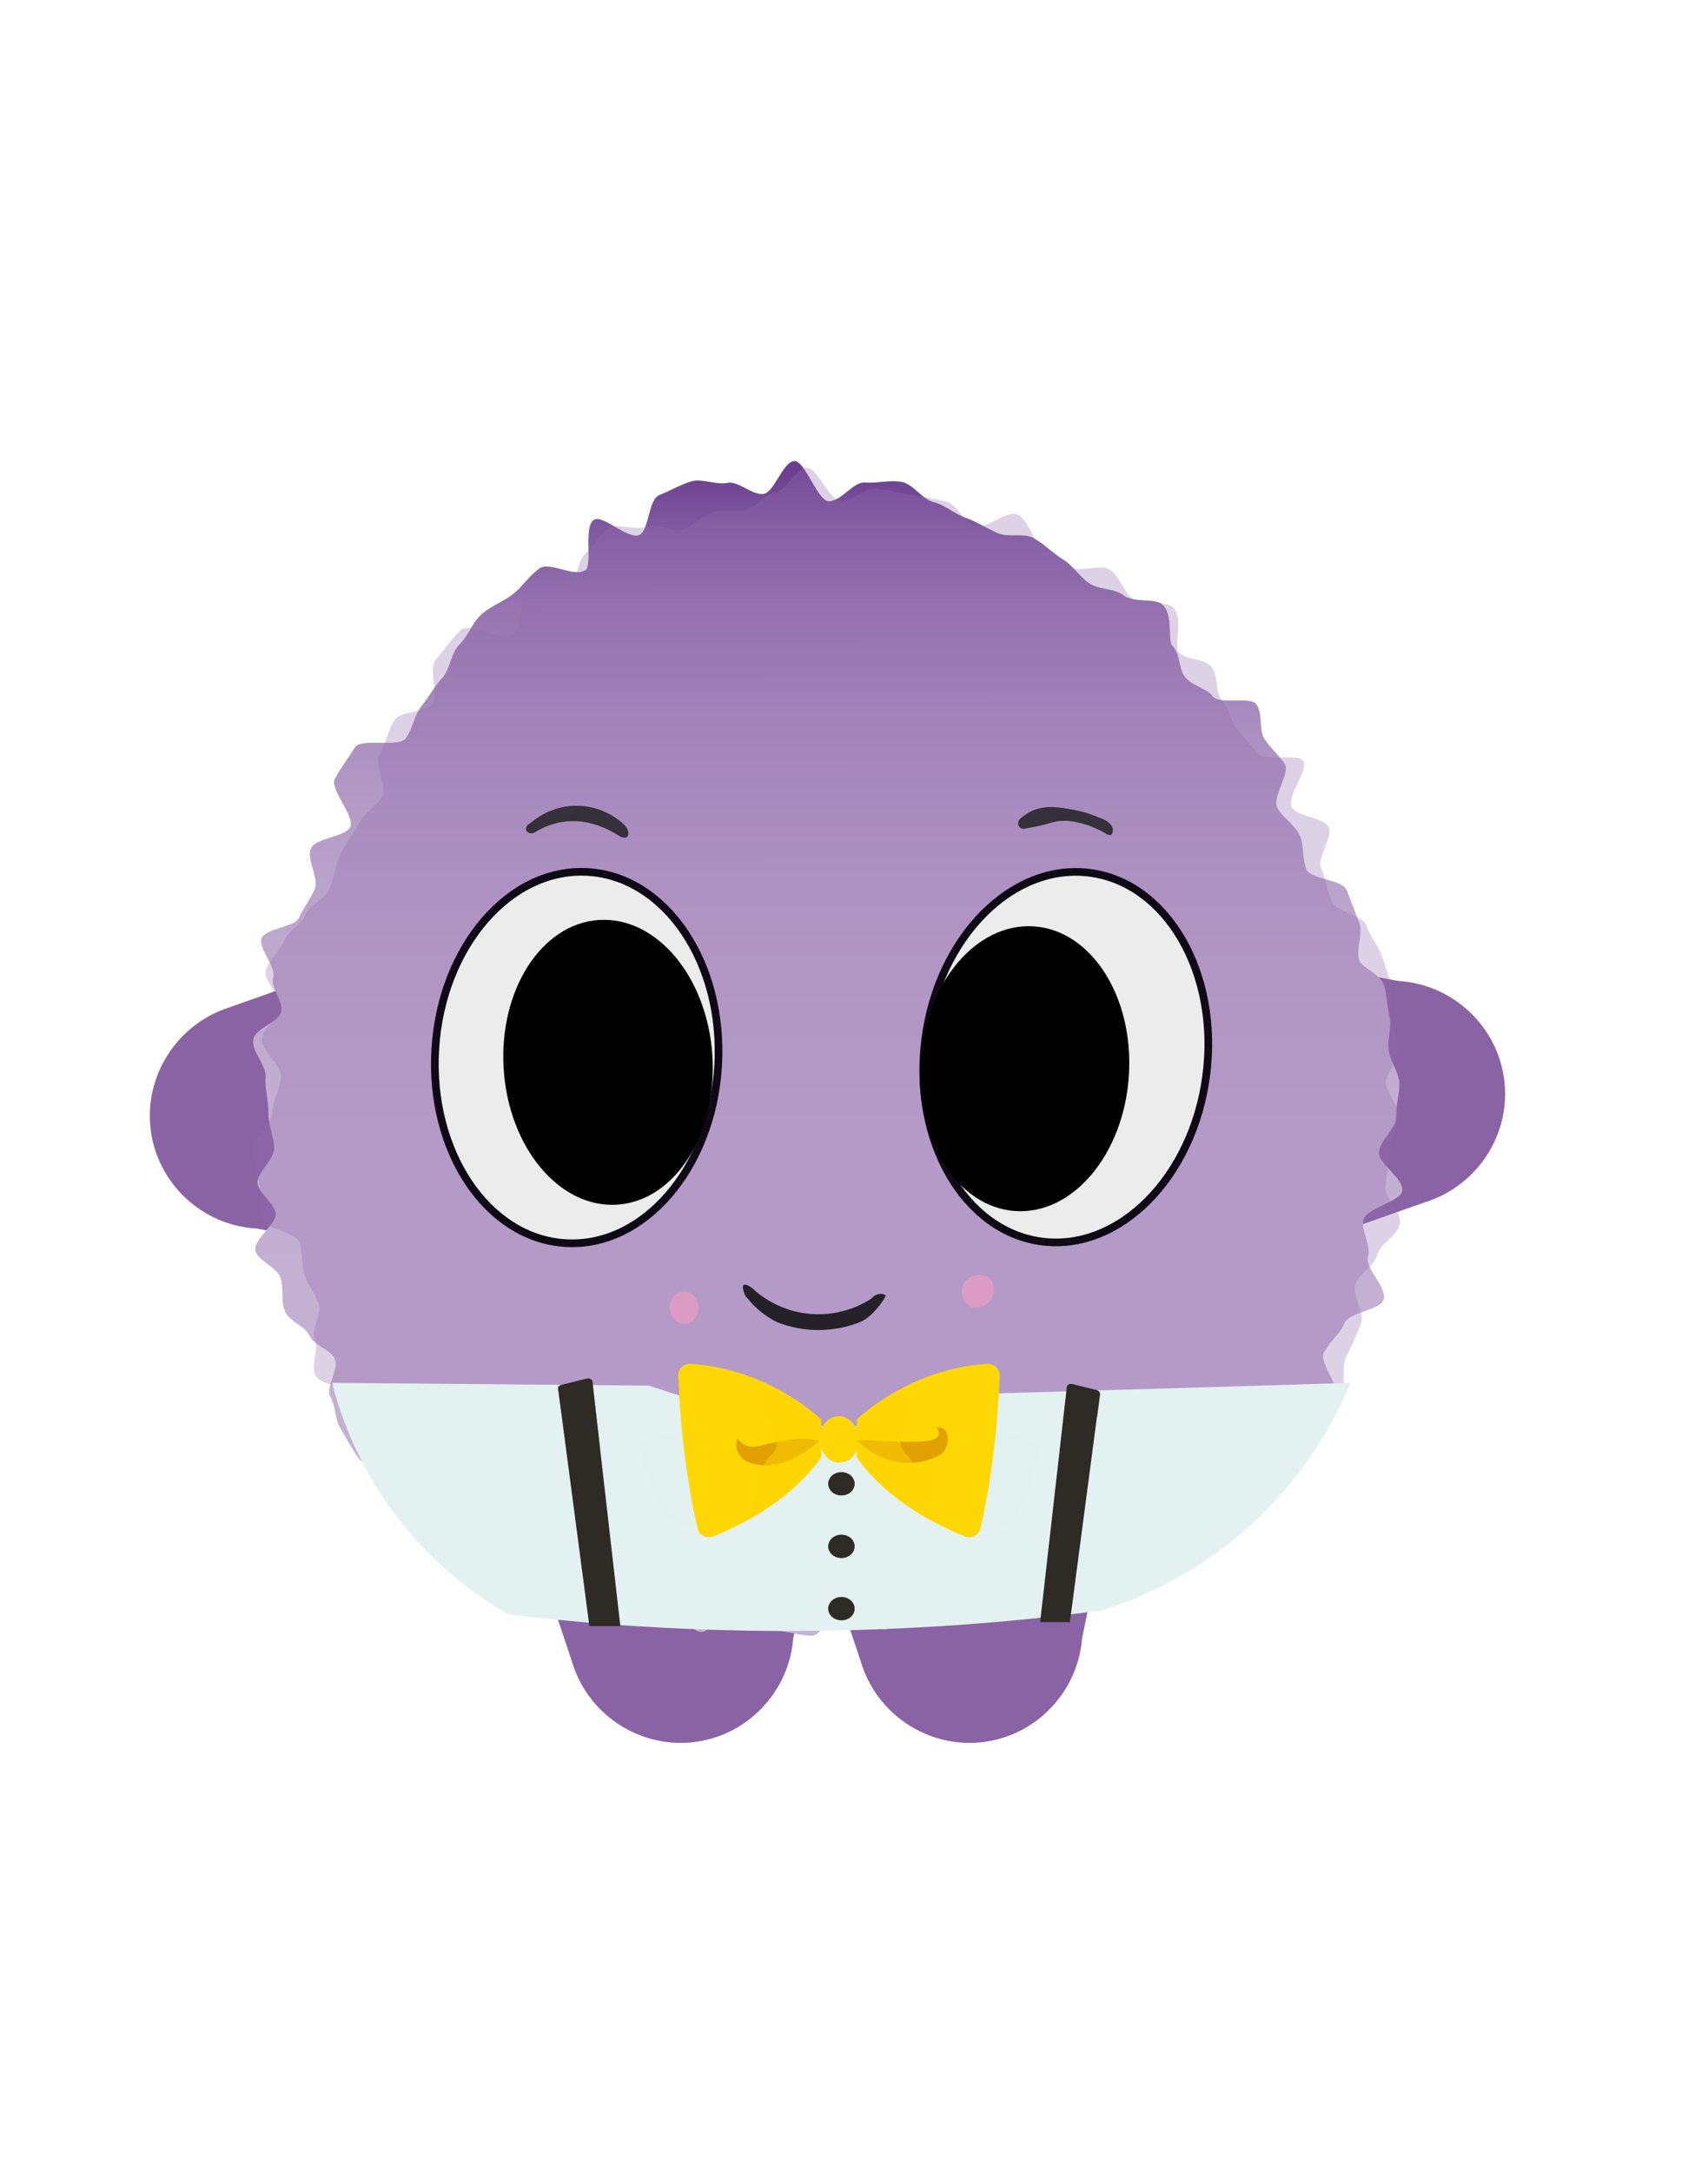 <?xml version="1.0" encoding="UTF-8"?>
<svg xmlns="http://www.w3.org/2000/svg" xmlns:xlink="http://www.w3.org/1999/xlink" viewBox="0 0 55.7 70.81">
  <defs>
    <style>
      .cls-1, .cls-2 {
        fill: #e3f1f1;
      }

      .cls-1, .cls-3, .cls-4 {
        mix-blend-mode: multiply;
        opacity: .5;
      }

      .cls-5 {
        fill: #010101;
      }

      .cls-6 {
        fill: url(#Gradiente_sem_nome_3);
      }

      .cls-3, .cls-7 {
        fill: #ffd704;
      }

      .cls-8 {
        isolation: isolate;
      }

      .cls-4, .cls-9 {
        fill: #2e2b27;
      }

      .cls-10 {
        fill: #926cac;
      }

      .cls-11 {
        fill: #353039;
      }

      .cls-12 {
        opacity: .31;
      }

      .cls-13 {
        fill: #dc9bc3;
      }

      .cls-14 {
        fill: #8a63a5;
      }

      .cls-15 {
        fill: #ececed;
        stroke: #0e0915;
        stroke-miterlimit: 10;
        stroke-width: .25px;
      }

      .cls-16 {
        fill: #252128;
      }

      .cls-17 {
        fill: #e1a103;
      }
    </style>
    <linearGradient id="Gradiente_sem_nome_3" data-name="Gradiente sem nome 3" x1="19.48" y1="44.49" x2="19.48" y2="5.48" gradientTransform="translate(8.16 9.66) rotate(-.05) scale(.97 .98) skewX(-.1)" gradientUnits="userSpaceOnUse">
      <stop offset="0" stop-color="#c5b1d4"/>
      <stop offset=".43" stop-color="#c3afd2"/>
      <stop offset=".59" stop-color="#bea8ce"/>
      <stop offset=".7" stop-color="#b49cc7"/>
      <stop offset=".79" stop-color="#a78bbe"/>
      <stop offset=".87" stop-color="#9675b1"/>
      <stop offset=".94" stop-color="#815ba1"/>
      <stop offset="1" stop-color="#683b8e"/>
      <stop offset="1" stop-color="#673a8e"/>
    </linearGradient>
  </defs>
  <g class="cls-8">
    <g id="Camada_1" data-name="Camada 1">
      <path class="cls-14" d="M17.19,49.79h9.42c-.25,1.2-.49,2.4-.74,3.61-.14,1.79-1.55,3.23-3.32,3.4-1.75.17-3.4-.94-3.9-2.64-.49-1.46-.97-2.91-1.46-4.37Z"/>
      <path class="cls-14" d="M26.61,49.79h9.42c-.25,1.2-.49,2.4-.74,3.61-.14,1.79-1.55,3.23-3.32,3.4-1.75.17-3.4-.94-3.9-2.64-.49-1.46-.97-2.91-1.46-4.37Z"/>
      <path class="cls-14" d="M11.82,31.3l.17,9.42c-1.21-.22-2.41-.45-3.62-.67-1.79-.1-3.26-1.49-3.46-3.26-.2-1.75.88-3.41,2.57-3.95,1.45-.51,2.9-1.03,4.34-1.54Z"/>
      <path class="cls-14" d="M42.14,40.72l-.15-9.42c1.21.23,2.41.46,3.62.68,1.79.11,3.25,1.5,3.45,3.27.2,1.75-.89,3.41-2.58,3.94-1.45.51-2.9,1.02-4.35,1.53Z"/>
      <path class="cls-6" d="M19.06,18.6c-.35.21-1.14-.29-1.45-.08-.34.23-.57.6-.87.84-.32.25-.73.4-1.02.65-.31.27-.45.71-.72.98-.3.3-.32.81-.56,1.09-.29.32-.47.66-.69.93-.25.32-.29.74-.51,1.05-.23.33-1.47-.02-1.67.31-.21.34-.47.68-.65,1.02s.67,1.23.5,1.57-1.12.34-1.28.7.28.97.12,1.33c-.14.34-.38.62-.51.93s-1.1.34-1.22.67.48.92.38,1.26.34.79.26,1.14c-.07.33-.85.53-.91.89-.06.4.43.85.4,1.23-.03.41.1.78.09,1.15,0,.42.17.76.19,1.13.02.43-.59.85-.54,1.2.05.32.51.58.59.95.07.33-.75.88-.66,1.24.09.33.71.53.82.88.11.33,0,.74.14,1.08.13.34.67.49.8.8.15.33.67.44.82.74.17.33-.31.97-.14,1.25.19.32.15.76.33,1.03.17.27.36.66.63,1.02.22.28,1.1.05,1.38.36.25.27.34.69.64.97.28.25.81.15,1.14.4.3.23.03,1.29.37,1.5.32.2.64.44.96.61.34.17.62.56.95.69.36.15.79.19,1.12.3.37.12.84-.09,1.18-.01.39.09.8-.05,1.13,0,.43.06.83-.28,1.12-.26.39.03.72,1.04,1.13,1.06s.83-1.01,1.24-.99.77.95,1.18.95.81.17,1.21.16c.4,0,.75-1.16,1.13-1.17s.86,1,1.24.97.68-1.19,1.07-1.23.93,1.14,1.31,1.09.59-1.45.97-1.51.74-.21,1.12-.28c.39-.07,1.06,1.28,1.43,1.2.3-.06.69-.21,1.02-.33.29-.1.41-.79.73-.93.28-.13.29-.82.6-.99.28-.15.97.41,1.27.23.33-.2.48-.7.77-.92.32-.23.66-.41.94-.65.3-.26.09-1.01.35-1.27.28-.28,1.35.2,1.59-.08.26-.31.61-.57.82-.86.25-.34.59-.65.76-.93.19-.35-.6-1.23-.43-1.56.18-.36.53-.61.67-.96.15-.37,1.16-.42,1.28-.77.13-.38-.61-1.03-.51-1.39.11-.39-.22-.84-.15-1.2.08-.4,1.22-.6,1.27-.96.05-.41-.78-.88-.76-1.24.02-.42.57-.79.56-1.14-.01-.46.14-.88.1-1.18-.04-.35-.29-.67-.34-1.01-.06-.35.1-.75.03-1.07-.08-.36-.1-.74-.18-1.04-.11-.39-.72-.58-.81-.83-.13-.36.14-.87,0-1.22s-.27-.72-.41-1.07c-.15-.36-1.16-.34-1.31-.67-.16-.36-.07-.8-.23-1.13-.17-.35-.55-.56-.72-.88-.19-.35.42-1.12.24-1.43-.16-.25-.45-.5-.67-.83-.18-.27-.04-.81-.26-1.12-.19-.27-1.2.03-1.42-.26-.21-.27-.65-.33-.89-.61-.23-.26-.16-.77-.42-1.03-.18-.18.04-1.01-.33-1.35-.25-.23-.94-.04-1.28-.31-.28-.23-.8-.16-1.13-.4-.3-.21-.51-.57-.86-.78-.32-.2-.59-.49-.94-.68-.33-.18-.82,0-1.19-.17s-.65-.36-1.02-.49-.65-.41-1.04-.51-.66-.59-1.05-.66-.8.05-1.19.02-.78.62-1.18.61c-.37,0-.78-1.34-1.13-1.31-.37.03-.65,1.02-1,1.07-.37.05-.83-.43-1.17-.36-.37.08-.84-.15-1.18-.05-.36.11-.72.32-1.05.45-.36.14-.33,1.15-.65,1.3-.36.16-1.18-.66-1.47-.5-.37.2-.04,1.5-.3,1.66Z"/>
      <g class="cls-12">
        <path class="cls-10" d="M19.15,18c-.35.21-.3.98-.61,1.2-.34.23-1.04-.07-1.34.16-.32.25-.16,1.05-.44,1.3-.31.27-1.47-.39-1.74-.12-.3.3-.54.66-.79.94-.29.32.1,1.18-.12,1.45-.25.32-1.02.23-1.24.54-.23.33-.28.79-.48,1.11-.21.34.25,1.04.07,1.38s-.61.55-.77.9-.44.65-.6,1.01-.19.76-.35,1.12c-.14.34-.65.5-.78.82s-.58.55-.7.87-.49.61-.59.95.55.89.47,1.24c-.07.33-.53.61-.59.98-.06.4.65.88.61,1.26-.03.41-.27.77-.28,1.14,0,.42-.65.83-.63,1.2.02.43.17.84.21,1.19.05.32,0,.72.07,1.09.07.33,1.15.43,1.25.79.09.33.04.68.15,1.03.11.33.33.6.46.94.13.34-.26.86-.13,1.17.15.33-.13.87.02,1.17.17.33.92.32,1.08.61.19.32.6.46.78.73.17.27.5.48.77.83.22.28-.47,1.37-.18,1.68.25.27,1.05.06,1.36.33.28.25.27.89.6,1.14.3.23.82.2,1.17.42.32.2.36.94.68,1.1.34.17.96-.21,1.29-.08.36.15.82-.07,1.16.03.37.12.6.68.94.76.39.09.75.33,1.08.37.43.06.88-.77,1.18-.75.39.03.77.24,1.17.26s.76.6,1.16.61.8-.75,1.2-.75.79.79,1.2.78c.4,0,.78-.35,1.16-.37s.78-.14,1.16-.17.83.4,1.21.36.82.12,1.2.07.82.05,1.2,0,.8-.13,1.17-.2c.39-.07.61-1.01.98-1.09.3-.06.64-.02.97-.14.29-.1.45-.54.77-.69.28-.13.42-.51.73-.68.28-.15.6-.19.89-.37.33-.2.52-.52.82-.73.32-.23.86-.1,1.14-.34.3-.26,1.14.06,1.4-.2.28-.28.57-.6.8-.87.26-.31-.44-1.35-.24-1.63.25-.34,1.27-.11,1.44-.39.19-.35.02-.9.18-1.23.18-.36.34-.71.48-1.06.15-.37-.3-.94-.18-1.29.13-.38.61-.6.71-.96.11-.39.67-.65.74-1.01.08-.4-.52-.88-.47-1.25.05-.41.11-.75.13-1.11.02-.42.31-.78.3-1.12-.01-.46-.37-.79-.41-1.09-.04-.35.43-.75.38-1.08-.06-.35-.11-.69-.19-1.01-.08-.36.09-.77,0-1.07-.11-.39-.23-.74-.32-1-.13-.36-.39-.68-.52-1.02s-.98-.43-1.12-.77c-.15-.36-.19-.74-.34-1.07-.16-.36.39-1.02.24-1.35-.17-.35-1.03-.33-1.2-.65-.19-.35.56-1.21.37-1.52-.16-.25-1.31.05-1.53-.28-.18-.27-.44-.49-.66-.8-.19-.27-.25-.63-.48-.92-.21-.27-.09-.81-.34-1.08-.23-.26-.79-.19-1.05-.45-.18-.18.18-1.14-.2-1.48-.25-.23-.97,0-1.31-.27-.28-.23-.4-.71-.74-.95-.3-.21-.97.12-1.32-.09-.32-.2-.55-.52-.9-.71-.33-.18-.44-.85-.8-1s-1.01.52-1.38.38-.56-.7-.94-.8-.74-.15-1.13-.21-.74-.18-1.14-.21-.76.4-1.16.4c-.37,0-.76-1.1-1.12-1.08-.37.03-.67.77-1.02.82-.37.05-.63.49-.97.57-.37.08-.74-.04-1.08.06-.36.11-.6.43-.93.56-.36.14-.89-.25-1.2-.1-.36.16-.91-.11-1.2.05-.37.2-.54.66-.8.82Z"/>
      </g>
      <g>
        <path class="cls-16" d="M24.33,42.29c-.1-.19-.13-.36-.08-.4.06-.05.23.04.41.22.23.19.77.58,1.56.7,1.06.16,1.86-.27,2.11-.42.03-.02.07-.05.1-.07.02-.02.12-.14.29-.14.08,0,.14.03.17.05-.06.12-.16.29-.32.46-.05.05-.23.29-.55.42-.26.1-.63.21-1.09.24-.7.05-1.25-.12-1.57-.24-.21-.1-.47-.26-.72-.5-.12-.11-.22-.23-.31-.34Z"/>
        <path class="cls-11" d="M17.27,26.85c-.1.05-.14.16-.1.23.04.08.17.12.28.05.22-.14.61-.33,1.11-.36.03,0,.13,0,.27,0,.26.02.74.09,1.33.46.11.08.24.1.29.05.07-.06.06-.24-.09-.39-.13-.13-.65-.58-1.45-.62-.91-.05-1.52.48-1.64.59Z"/>
        <path class="cls-11" d="M33.44,27.01c-.08.02-.16,0-.21-.07-.05-.08-.03-.19.05-.26.07-.06.18-.14.32-.22.48-.24.98-.14,1.42-.06.21.04.49.11.81.25.05.01.43.14.46.38,0,.06,0,.16-.06.19-.05.02-.11-.01-.16-.04-.09-.06-.23-.13-.42-.21-.13-.06-.32-.12-.55-.17-.12-.02-.26-.05-.45-.04-.23,0-.34.06-.66.14-.13.03-.32.07-.55.11Z"/>
        <ellipse class="cls-13" cx="22.31" cy="42.63" rx=".47" ry=".53"/>
        <path class="cls-13" d="M31.79,41.58c-.19.04-.35.23-.35.23h0c-.14.3-.06.61.14.75.2.13.46.03.48.02.04-.02.23-.1.31-.31.06-.14.04-.27.03-.33,0-.06-.02-.13-.07-.2-.1-.15-.32-.21-.54-.16Z"/>
        <ellipse class="cls-15" cx="34.76" cy="34.47" rx="6.06" ry="4.62" transform="translate(-3.93 64.46) rotate(-82.55)"/>
        <ellipse class="cls-15" cx="18.81" cy="34.47" rx="6.06" ry="4.62" transform="translate(-16.75 51.14) rotate(-86.49)"/>
        <ellipse class="cls-5" cx="19.83" cy="34.63" rx="3.41" ry="4.65" transform="translate(-2.16 1.33) rotate(-3.64)"/>
        <ellipse class="cls-5" cx="33.42" cy="34.84" rx="4.65" ry="3.41" transform="translate(-3.48 65.98) rotate(-86.36)"/>
      </g>
      <path class="cls-2" d="M32.28,45.43c-1.7.57-3.4,1.13-5.1,1.7-2.01-.65-4.01-1.31-6.02-1.96-3.44-.03-6.89-.06-10.33-.09.27,1.05.88,2.87,2.35,4.67,1.21,1.48,2.52,2.37,3.4,2.88,3.18.38,6.83.61,10.85.52,3.09-.07,5.94-.31,8.5-.65,1.16-.37,3.35-1.23,5.36-3.27,1.51-1.53,2.32-3.11,2.75-4.15-3.92.12-7.85.24-11.77.35Z"/>
      <path class="cls-1" d="M21.42,48.81c.58,1.22,1.42,1.08,2.42.51.54-.31,1.06-.68,1.58-1.03.58-.39,1.14-1.2,1.88-1.26.48-.04.76.17,1.08.49.72.7,1.28,1.4,2.2,1.9.65.36,1.56.68,2.28.24.48-.29.76-1.31.88-1.8.06-.27.11-.55.14-.83l-4.36-1.22-2.16.88-2.15-.88-4.37,1.22c.14.61.32,1.21.58,1.77Z"/>
      <g>
        <g>
          <path class="cls-9" d="M27.87,48.37c0,.21-.19.38-.43.38s-.43-.17-.43-.38.19-.38.43-.38.43.17.43.38Z"/>
          <path class="cls-4" d="M27.44,48.56c-.2,0-.37-.12-.41-.29,0,.03-.02.06-.02.1,0,.21.19.38.43.38s.43-.17.43-.38c0-.03,0-.07-.02-.1-.05.16-.21.29-.41.29Z"/>
        </g>
        <g>
          <path class="cls-9" d="M27.87,50.41c0,.21-.19.38-.43.38s-.43-.17-.43-.38.19-.38.43-.38.43.17.43.38Z"/>
          <path class="cls-4" d="M27.44,50.6c-.2,0-.37-.12-.41-.29,0,.03-.02.06-.02.1,0,.21.19.38.43.38s.43-.17.43-.38c0-.03,0-.07-.02-.1-.05.16-.21.29-.41.29Z"/>
        </g>
        <g>
          <path class="cls-9" d="M27.87,52.44c0,.21-.19.38-.43.38s-.43-.17-.43-.38.19-.38.43-.38.43.17.43.38Z"/>
          <path class="cls-4" d="M27.44,52.63c-.2,0-.37-.12-.41-.29,0,.03-.02.06-.02.1,0,.21.19.38.43.38s.43-.17.43-.38c0-.03,0-.07-.02-.1-.05.16-.21.29-.41.29Z"/>
        </g>
      </g>
      <g>
        <path class="cls-9" d="M18.2,45.27l1.02,7.74h1.01l-.91-7.97c0-.07-.1-.12-.18-.1l-.84.21c-.07.02-.11.07-.1.12Z"/>
        <path class="cls-4" d="M18.85,46.88c.21.24.46.34.72.36l-.25-2.2c0-.07-.1-.12-.18-.1l-.84.21c-.07.02-.11.07-.1.12l.1.75c.17.29.33.6.55.86Z"/>
      </g>
      <g>
        <path class="cls-7" d="M26.78,46.28s-1.67-1.66-4.26-1.82c-.22-.01-.41.16-.4.39.03.83.14,2.86.63,4.98.05.22.29.34.5.26.77-.31,2.49-1.12,3.52-2.58v-1.23Z"/>
        <path class="cls-7" d="M27.94,46.28s1.67-1.66,4.26-1.82c.22-.01.41.16.4.39-.03.83-.14,2.86-.63,4.98-.05.22-.29.34-.5.26-.77-.31-2.49-1.12-3.52-2.58v-1.23Z"/>
        <path class="cls-17" d="M24.06,46.9c.34.44.69.21,1.14.14.45-.09.97-.23,1.53-.06-.65.53-1.4.98-2.27.71-.33-.11-.56-.51-.41-.78h0Z"/>
        <path class="cls-17" d="M27.97,46.97c.49-.12,3.15.36,2.57-.44.49-.04.46.72.09.91-.9.49-1.98.23-2.66-.47h0Z"/>
        <path class="cls-3" d="M30.06,48.72c-.03-.13.03-.26.01-.39-.06-.38-.19-.47-.36-.73-.17-.26-.28-.23-.34-.56-.07-.41.33-.74.31-1.1-.03-.43-.3-.53-.6-.5-.73.43-1.15.84-1.15.84v1.23c.71,1.01,1.75,1.71,2.58,2.14-.22-.24-.38-.55-.47-.93Z"/>
        <path class="cls-3" d="M24.66,48.72c.03-.13-.03-.26-.01-.39.06-.38.19-.47.36-.73.17-.26.28-.23.34-.56.07-.41-.33-.74-.31-1.1.03-.43.3-.53.6-.5.73.43,1.15.84,1.15.84v1.23c-.71,1.01-1.75,1.71-2.58,2.14.22-.24.38-.55.47-.93Z"/>
        <rect class="cls-7" x="26.77" y="46.17" width="1.19" height="1.51" rx=".59" ry=".59"/>
      </g>
      <g>
        <path class="cls-9" d="M35.87,45.45l-.98,7.43h-.97l.87-7.66c0-.07.09-.12.17-.1l.81.2c.06.02.1.07.1.12Z"/>
        <path class="cls-4" d="M35.25,46.99c-.2.23-.44.33-.69.34l.24-2.11c0-.07.09-.12.17-.1l.81.2c.06.02.1.07.1.12l-.09.72c-.16.28-.31.57-.53.83Z"/>
      </g>
    </g>
  </g>
</svg>
